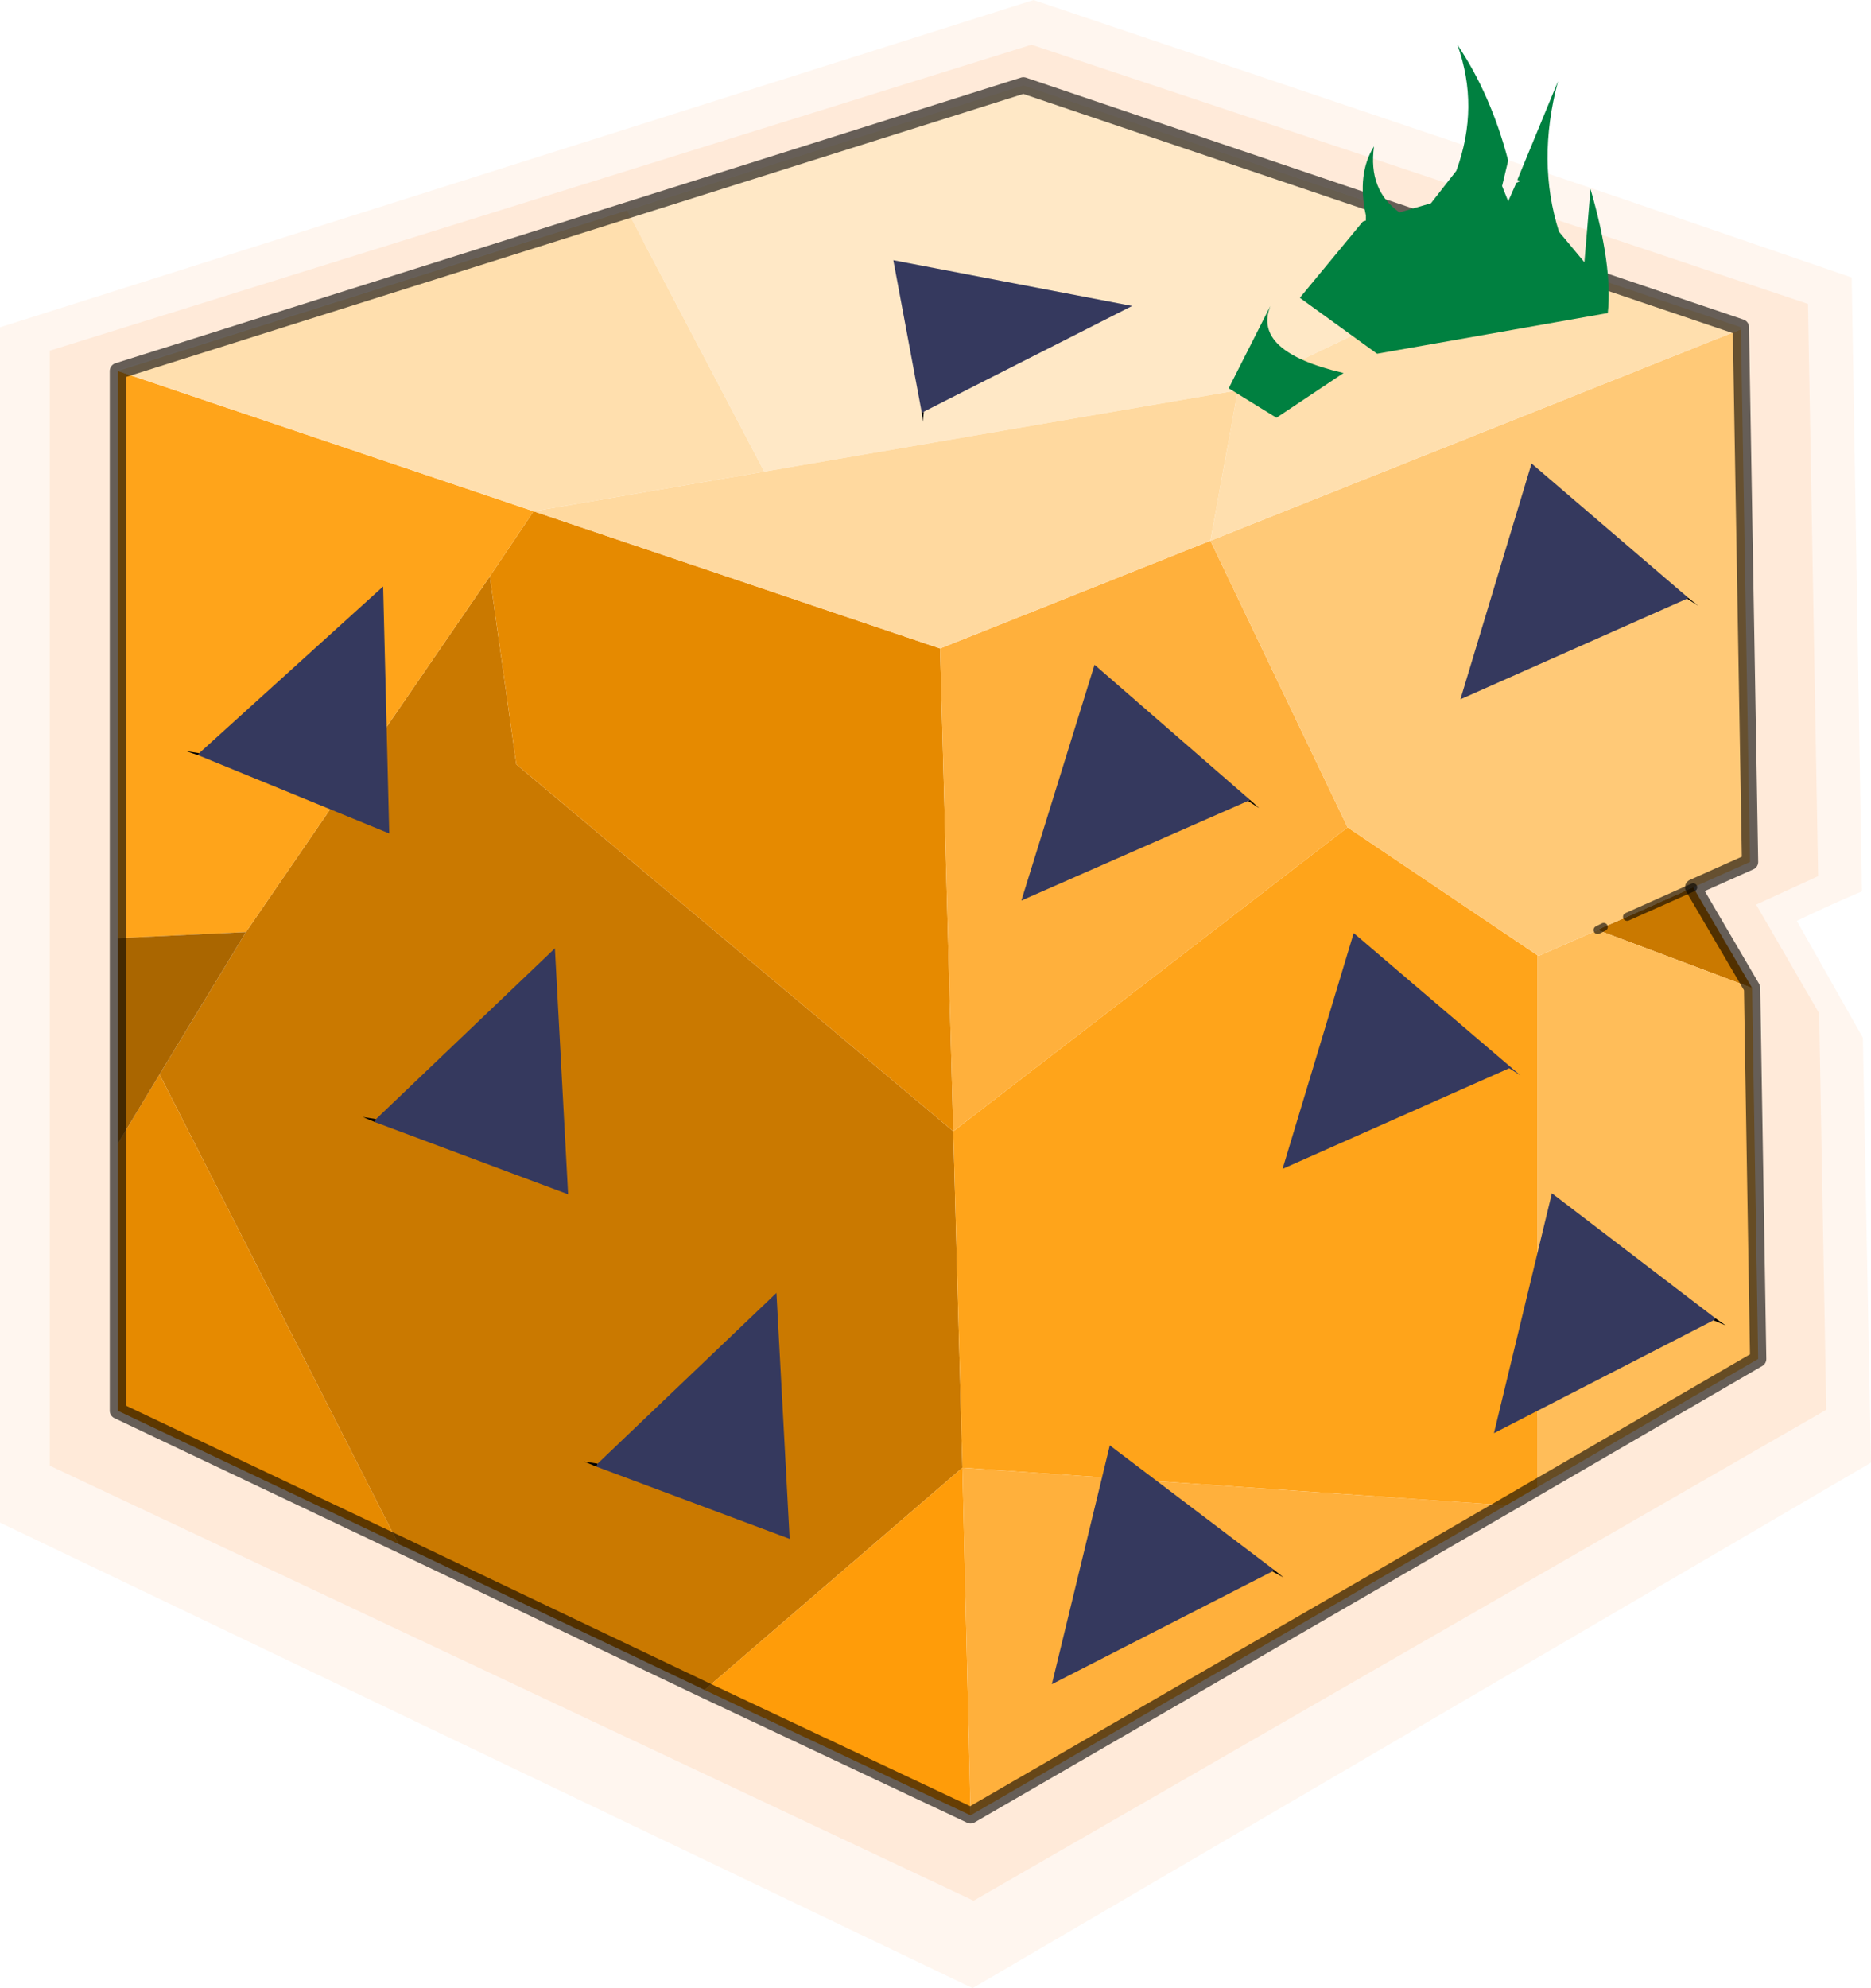 <?xml version="1.0" encoding="UTF-8" standalone="no"?>
<svg xmlns:xlink="http://www.w3.org/1999/xlink" height="97.8px" width="92.05px" xmlns="http://www.w3.org/2000/svg">
  <g transform="matrix(1.0, 0.0, 0.0, 1.0, -228.95, -151.55)">
    <path d="M314.6 167.7 L304.55 164.25 279.3 155.75 234.7 169.75 234.7 220.95 276.7 240.85 315.5 218.4 315.15 200.15 312.2 195.2 315.05 193.9 314.6 167.7 M320.05 165.2 L320.55 195.4 Q318.9 196.1 317.35 196.85 L320.6 202.6 321.0 223.5 276.8 249.35 228.95 226.45 228.95 167.65 279.8 151.55 308.55 161.25 320.05 165.2" fill="#fedbc0" fill-opacity="0.251" fill-rule="evenodd" stroke="none"/>
    <path d="M317.9 166.5 L318.4 194.65 315.35 196.05 318.45 201.4 318.8 220.9 Q297.85 232.95 276.85 245.05 L231.4 223.65 231.4 168.8 279.7 153.75 307.0 162.85 317.9 166.5 M312.7 168.85 L303.2 165.65 279.2 157.7 236.85 170.75 236.85 218.5 276.75 237.1 313.55 216.15 313.25 199.15 310.45 194.5 313.15 193.3 312.7 168.85" fill="#fedbc0" fill-opacity="0.451" fill-rule="evenodd" stroke="none"/>
    <path d="M304.6 198.55 L304.7 198.55 304.6 198.55" fill="#dfd8aa" fill-rule="evenodd" stroke="none"/>
    <path d="M307.55 197.3 L307.85 197.15 307.55 197.3" fill="#cbc072" fill-rule="evenodd" stroke="none"/>
    <path d="M253.05 179.9 L254.35 189.15 275.85 207.2 276.3 223.75 263.65 234.65 263.65 234.7 248.55 227.5 236.8 204.4 241.05 197.4 253.05 179.9 M312.25 195.2 L315.15 200.15 307.55 197.3 307.85 197.15 309.0 196.65 312.25 195.2" fill="#ca7900" fill-rule="evenodd" stroke="none"/>
    <path d="M253.05 179.9 L255.2 176.7 275.2 183.45 275.85 207.2 254.35 189.15 253.05 179.9 M234.75 207.8 L236.8 204.4 248.55 227.5 234.75 220.95 234.75 207.8" fill="#e68a00" fill-rule="evenodd" stroke="none"/>
    <path d="M276.7 240.85 L263.65 234.7 263.65 234.65 276.3 223.75 276.7 240.85" fill="#ff9c09" fill-rule="evenodd" stroke="none"/>
    <path d="M255.2 176.7 L253.05 179.9 241.05 197.4 234.75 197.7 234.75 169.8 255.2 176.7 M304.6 224.7 L303.05 225.6 276.3 223.75 275.85 207.2 295.25 192.25 304.6 198.55 304.6 224.7" fill="#ffa41a" fill-rule="evenodd" stroke="none"/>
    <path d="M234.75 197.7 L241.05 197.4 236.8 204.4 234.75 207.8 234.75 197.7" fill="#aa6600" fill-rule="evenodd" stroke="none"/>
    <path d="M275.85 207.2 L275.2 183.45 288.5 178.15 295.25 192.25 275.85 207.2 M303.05 225.6 L276.7 240.85 276.3 223.75 303.05 225.6" fill="#ffb03c" fill-rule="evenodd" stroke="none"/>
    <path d="M315.15 200.15 L315.45 218.4 304.6 224.7 304.6 198.55 304.7 198.55 307.55 197.3 315.15 200.15" fill="#ffbd59" fill-rule="evenodd" stroke="none"/>
    <path d="M314.6 167.75 L315.05 193.95 312.25 195.2 309.0 196.65 307.85 197.15 307.55 197.3 304.7 198.55 304.6 198.55 295.25 192.25 288.5 178.15 314.6 167.75" fill="#ffc977" fill-rule="evenodd" stroke="none"/>
    <path d="M259.8 161.9 L279.3 155.75 303.85 164.05 289.85 170.75 266.55 174.75 259.8 161.9" fill="#ffe8c6" fill-rule="evenodd" stroke="none"/>
    <path d="M255.2 176.7 L234.75 169.8 259.8 161.9 266.55 174.75 255.2 176.7 M303.85 164.05 L304.55 164.25 314.6 167.65 314.6 167.75 288.5 178.15 289.85 170.75 303.85 164.05" fill="#ffdfae" fill-rule="evenodd" stroke="none"/>
    <path d="M275.2 183.45 L255.2 176.7 266.55 174.75 289.85 170.75 288.5 178.15 275.2 183.45" fill="#ffd99f" fill-rule="evenodd" stroke="none"/>
    <path d="M309.0 196.65 L312.25 195.2 M307.55 197.3 L307.85 197.15" fill="none" stroke="#000000" stroke-linecap="round" stroke-linejoin="round" stroke-opacity="0.6" stroke-width="0.4"/>
    <path d="M234.75 169.8 L234.75 197.7 234.75 207.8 234.75 220.95 248.55 227.5 263.65 234.7 276.7 240.85 303.05 225.6 304.6 224.7 315.45 218.4 315.15 200.15 312.25 195.2 315.05 193.95 314.6 167.75 314.6 167.65 304.55 164.25 303.85 164.05 279.3 155.75 259.8 161.9 234.75 169.8 Z" fill="none" stroke="#000000" stroke-linecap="round" stroke-linejoin="round" stroke-opacity="0.6" stroke-width="0.8"/>
    <path d="M274.4 171.8 L274.35 172.3 274.3 171.85 274.4 171.8" fill="#000000" fill-rule="evenodd" stroke="none"/>
    <path d="M274.3 171.85 L272.9 164.35 284.65 166.6 274.4 171.8 274.3 171.85" fill="#35395e" fill-rule="evenodd" stroke="none"/>
    <path d="M238.75 188.6 L238.7 188.7 238.1 188.5 238.75 188.6" fill="#000000" fill-rule="evenodd" stroke="none"/>
    <path d="M238.75 188.6 L247.8 180.4 248.1 192.55 238.7 188.7 238.75 188.6" fill="#35395e" fill-rule="evenodd" stroke="none"/>
    <path d="M258.3 223.7 L257.7 223.45 258.35 223.55 258.3 223.7" fill="#000000" fill-rule="evenodd" stroke="none"/>
    <path d="M258.3 223.7 L258.35 223.55 267.15 215.15 267.8 227.25 258.3 223.7" fill="#35395e" fill-rule="evenodd" stroke="none"/>
    <path d="M247.45 206.6 L247.4 206.75 246.8 206.5 247.45 206.6" fill="#000000" fill-rule="evenodd" stroke="none"/>
    <path d="M247.45 206.6 L256.25 198.2 256.9 210.3 247.4 206.75 247.45 206.6" fill="#35395e" fill-rule="evenodd" stroke="none"/>
    <path d="M291.55 228.85 L291.6 228.75 292.1 229.15 291.55 228.85" fill="#000000" fill-rule="evenodd" stroke="none"/>
    <path d="M291.55 228.85 L280.7 234.4 283.55 222.65 291.6 228.75 291.55 228.85" fill="#35395e" fill-rule="evenodd" stroke="none"/>
    <path d="M313.25 216.5 L313.35 216.4 313.85 216.75 313.25 216.5" fill="#000000" fill-rule="evenodd" stroke="none"/>
    <path d="M313.25 216.5 L302.45 222.05 305.3 210.25 313.35 216.4 313.25 216.5" fill="#35395e" fill-rule="evenodd" stroke="none"/>
    <path d="M290.35 190.95 L290.45 190.9 290.9 191.3 290.35 190.95" fill="#000000" fill-rule="evenodd" stroke="none"/>
    <path d="M290.35 190.95 L279.2 195.85 282.8 184.25 290.45 190.9 290.35 190.95" fill="#35395e" fill-rule="evenodd" stroke="none"/>
    <path d="M311.95 181.0 L312.0 180.95 312.5 181.35 311.95 181.0" fill="#000000" fill-rule="evenodd" stroke="none"/>
    <path d="M311.95 181.0 L300.8 185.95 304.3 174.35 312.0 180.95 311.95 181.0" fill="#35395e" fill-rule="evenodd" stroke="none"/>
    <path d="M292.05 209.05 L295.55 197.45 303.75 204.45 303.2 204.1 292.05 209.05" fill="#35395e" fill-rule="evenodd" stroke="none"/>
    <path d="M303.15 161.45 L303.55 160.55 303.75 160.45 303.6 160.4 305.6 155.55 Q304.55 159.5 305.65 162.95 L306.9 164.45 307.2 160.85 Q308.3 164.65 308.05 166.95 L296.7 168.95 292.9 166.2 296.0 162.45 296.15 162.4 296.15 162.15 Q295.7 160.1 296.55 158.75 296.25 160.9 297.8 162.0 L299.35 161.55 300.6 159.95 Q301.75 156.8 300.65 153.75 302.3 156.2 303.15 159.45 L302.85 160.7 303.15 161.45 M295.05 169.9 L291.75 172.1 289.4 170.65 291.45 166.6 Q290.55 168.85 295.05 169.9" fill="#008040" fill-rule="evenodd" stroke="none"/>
  </g>
</svg>
